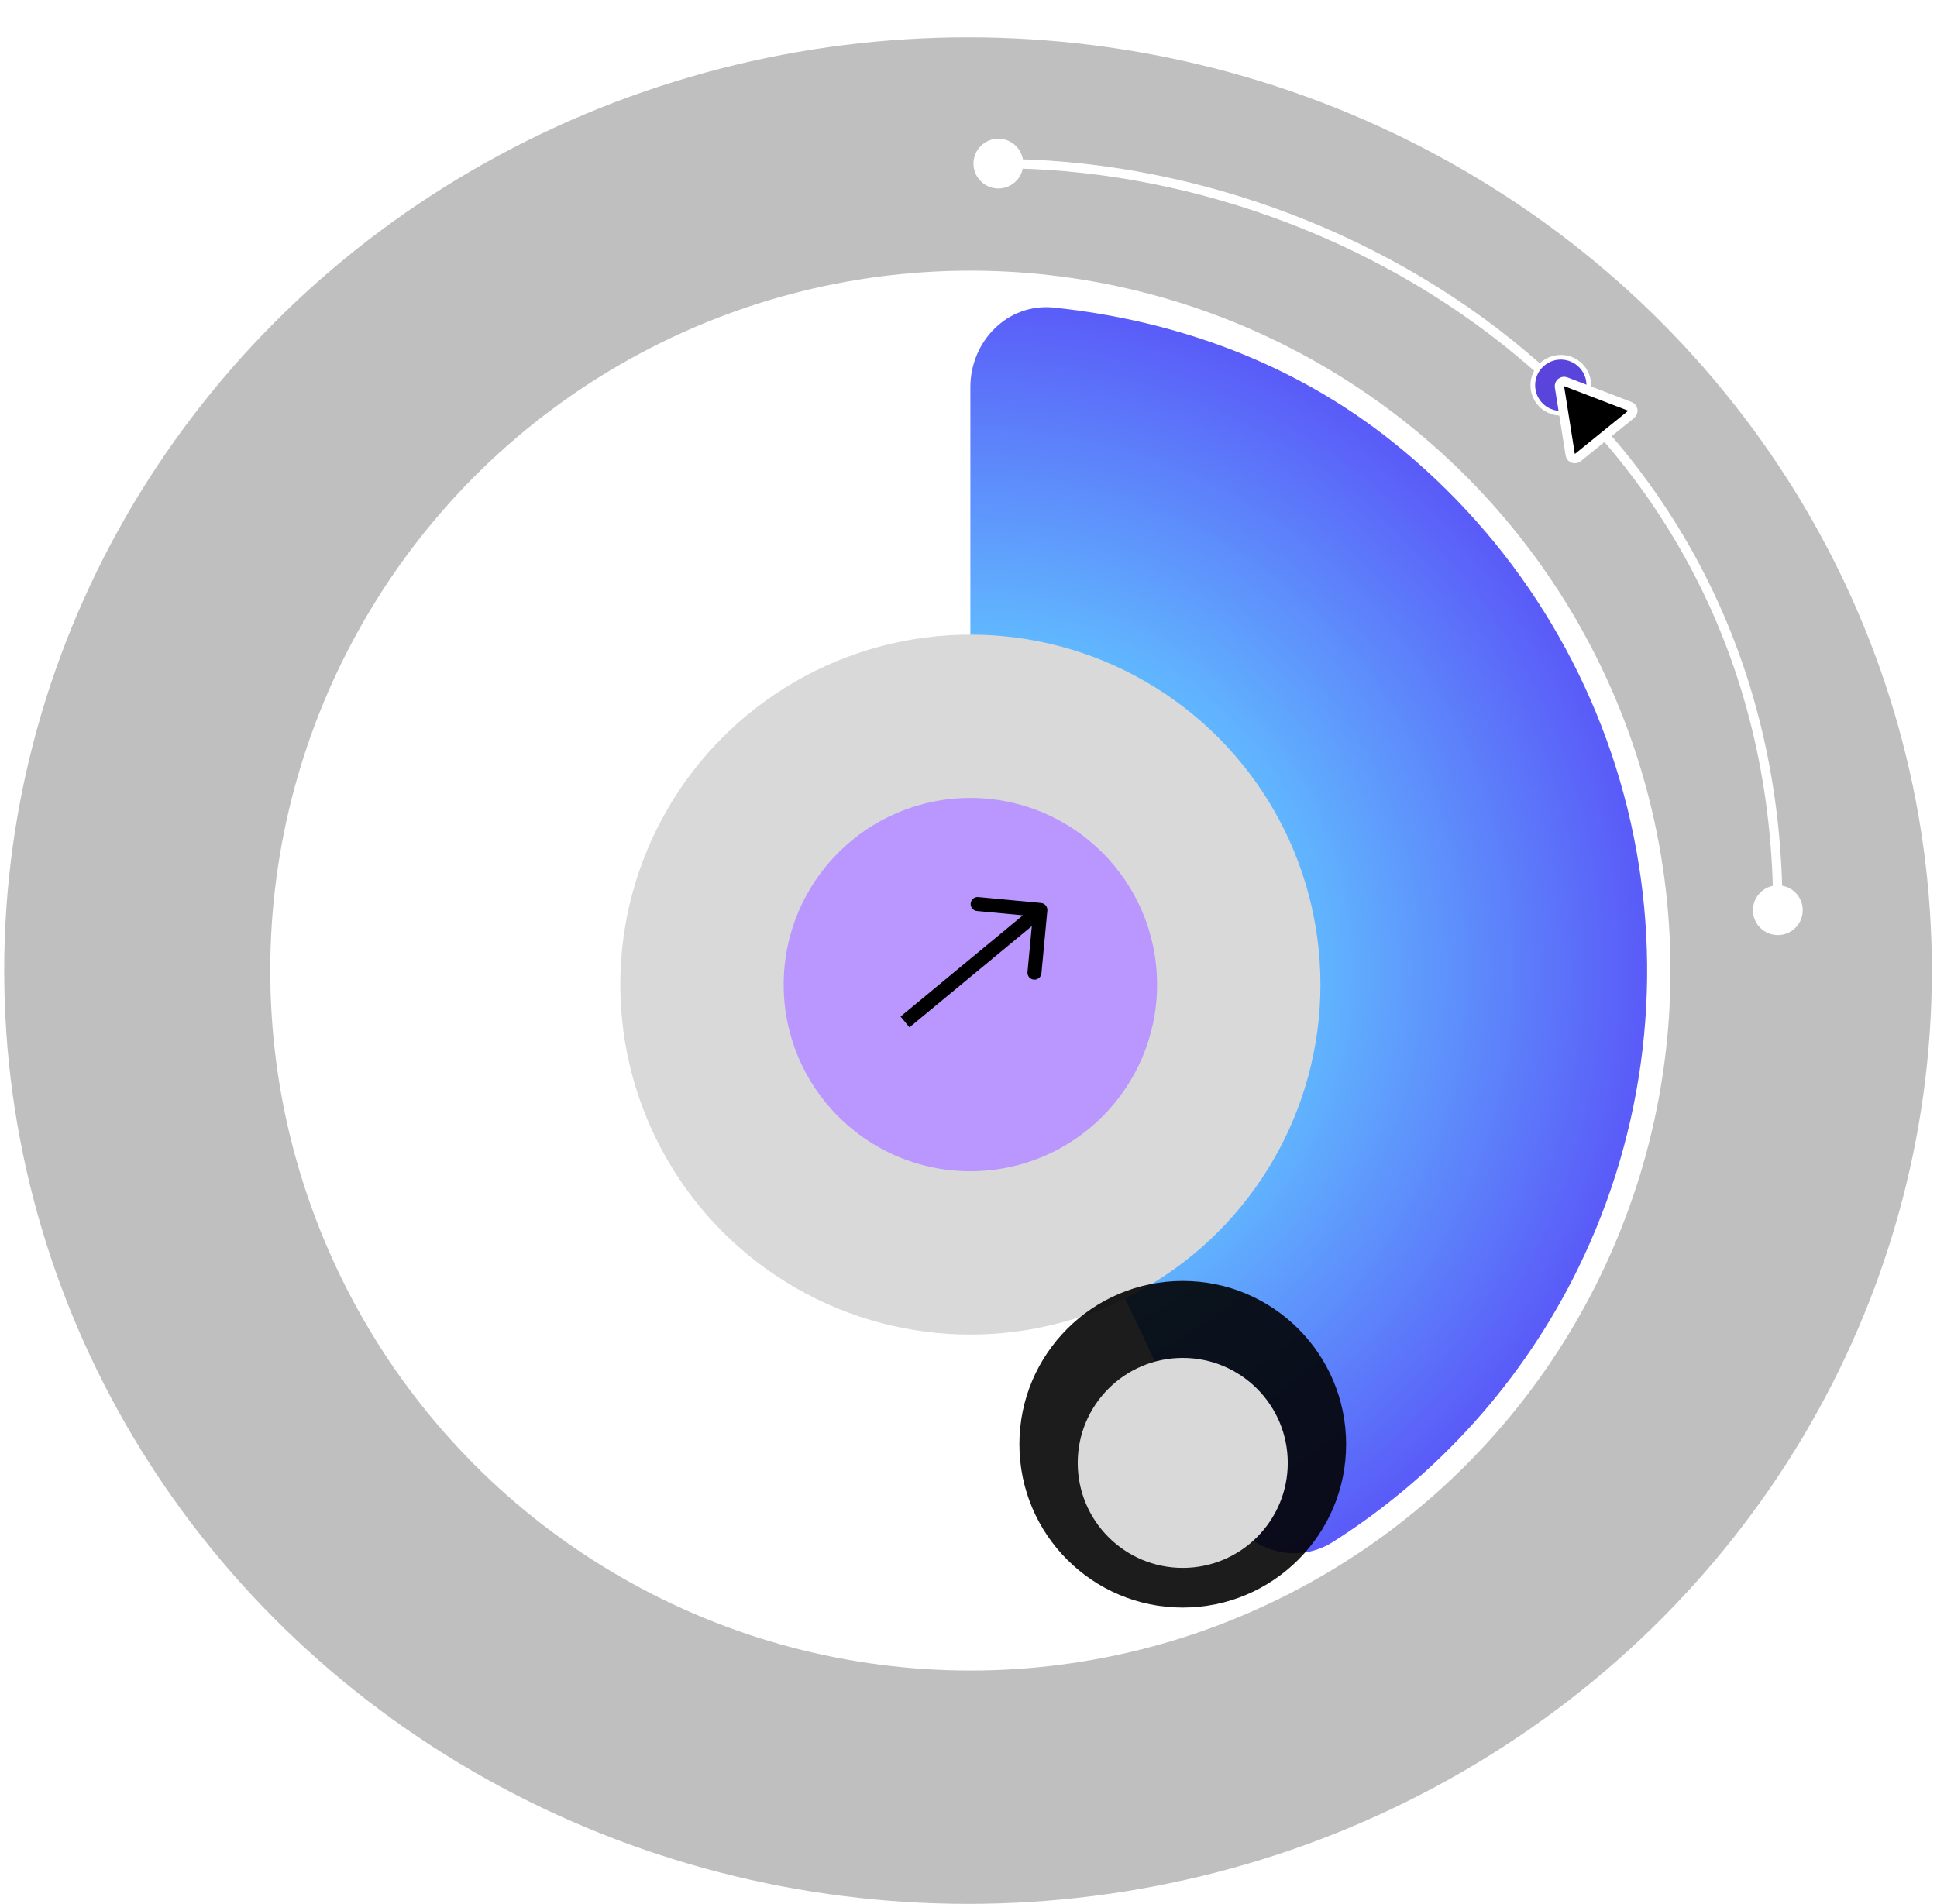 <svg width="415" height="408" viewBox="0 0 415 408" fill="none" xmlns="http://www.w3.org/2000/svg">
<g clip-path="url(#clip0_8_130)">
<ellipse cx="207.4" cy="208" rx="206.5" ry="200" fill="black" fill-opacity="0.25"/>
<circle cx="207.9" cy="208" r="150" fill="white"/>
<path d="M262.109 322.849C266.352 331.839 277.157 335.778 285.553 330.455C308.101 316.156 326.369 295.837 338.189 271.638C352.655 242.022 356.598 208.361 349.371 176.203C342.143 144.045 324.174 115.309 298.427 94.731C277.391 77.918 252.301 68.706 225.847 65.919C215.969 64.878 207.9 73.046 207.9 82.979L207.9 203.965C207.9 206.622 208.488 209.246 209.622 211.649L262.109 322.849Z" fill="url(#paint0_angular_8_130)"/>
<g filter="url(#filter0_d_8_130)">
<circle cx="207.9" cy="207" r="75" fill="#D9D9D9"/>
</g>
<path d="M210.053 31.366C208.013 33.491 208.082 36.867 210.207 38.907C212.331 40.947 215.708 40.878 217.748 38.753C219.787 36.628 219.718 33.252 217.594 31.212C215.469 29.172 212.093 29.241 210.053 31.366ZM377.053 191.366C375.013 193.491 375.082 196.867 377.207 198.907C379.331 200.947 382.708 200.878 384.748 198.753C386.787 196.628 386.718 193.252 384.594 191.212C382.469 189.172 379.093 189.241 377.053 191.366ZM213.9 36.059C290.518 36.059 379.9 91.767 379.9 195.059L381.9 195.059C381.9 90.351 291.282 34.059 213.9 34.059L213.9 36.059Z" fill="white"/>
<circle cx="334.4" cy="82.559" r="6" fill="#5944DC" stroke="white"/>
<path d="M335.46 81.81L349.204 87.086C349.923 87.362 350.074 88.312 349.475 88.797L338.034 98.062C337.436 98.546 336.537 98.202 336.417 97.441L334.114 82.9C333.993 82.14 334.741 81.534 335.46 81.81Z" fill="black" stroke="white" stroke-width="2"/>
<g filter="url(#filter1_d_8_130)">
<circle cx="207.9" cy="207" r="40" fill="#B997FF"/>
</g>
<path d="M224.393 195.141C224.471 194.316 223.866 193.584 223.041 193.507L209.6 192.239C208.776 192.161 208.044 192.766 207.966 193.591C207.888 194.416 208.494 195.148 209.319 195.225L221.266 196.352L220.139 208.299C220.061 209.124 220.666 209.856 221.491 209.934C222.316 210.012 223.048 209.406 223.125 208.581L224.393 195.141ZM194.856 220.156L223.856 196.156L221.944 193.844L192.944 217.844L194.856 220.156Z" fill="black"/>
<circle cx="253.403" cy="309.503" r="35" fill="black" fill-opacity="0.89"/>
<g filter="url(#filter2_d_8_130)">
<circle cx="253.4" cy="309.5" r="22.5" fill="#D9D9D9"/>
</g>
</g>
<defs>
<filter id="filter0_d_8_130" x="127.9" y="131" width="160" height="160" filterUnits="userSpaceOnUse" color-interpolation-filters="sRGB">
<feFlood flood-opacity="0" result="BackgroundImageFix"/>
<feColorMatrix in="SourceAlpha" type="matrix" values="0 0 0 0 0 0 0 0 0 0 0 0 0 0 0 0 0 0 127 0" result="hardAlpha"/>
<feMorphology radius="3" operator="dilate" in="SourceAlpha" result="effect1_dropShadow_8_130"/>
<feOffset dy="4"/>
<feGaussianBlur stdDeviation="1"/>
<feComposite in2="hardAlpha" operator="out"/>
<feColorMatrix type="matrix" values="0 0 0 0 0 0 0 0 0 0 0 0 0 0 0 0 0 0 0.21 0"/>
<feBlend mode="normal" in2="BackgroundImageFix" result="effect1_dropShadow_8_130"/>
<feBlend mode="normal" in="SourceGraphic" in2="effect1_dropShadow_8_130" result="shape"/>
</filter>
<filter id="filter1_d_8_130" x="163.9" y="167" width="88" height="88" filterUnits="userSpaceOnUse" color-interpolation-filters="sRGB">
<feFlood flood-opacity="0" result="BackgroundImageFix"/>
<feColorMatrix in="SourceAlpha" type="matrix" values="0 0 0 0 0 0 0 0 0 0 0 0 0 0 0 0 0 0 127 0" result="hardAlpha"/>
<feOffset dy="4"/>
<feGaussianBlur stdDeviation="2"/>
<feComposite in2="hardAlpha" operator="out"/>
<feColorMatrix type="matrix" values="0 0 0 0 0 0 0 0 0 0 0 0 0 0 0 0 0 0 0.25 0"/>
<feBlend mode="normal" in2="BackgroundImageFix" result="effect1_dropShadow_8_130"/>
<feBlend mode="normal" in="SourceGraphic" in2="effect1_dropShadow_8_130" result="shape"/>
</filter>
<filter id="filter2_d_8_130" x="226.9" y="287" width="53" height="53" filterUnits="userSpaceOnUse" color-interpolation-filters="sRGB">
<feFlood flood-opacity="0" result="BackgroundImageFix"/>
<feColorMatrix in="SourceAlpha" type="matrix" values="0 0 0 0 0 0 0 0 0 0 0 0 0 0 0 0 0 0 127 0" result="hardAlpha"/>
<feOffset dy="4"/>
<feGaussianBlur stdDeviation="2"/>
<feComposite in2="hardAlpha" operator="out"/>
<feColorMatrix type="matrix" values="0 0 0 0 1 0 0 0 0 1 0 0 0 0 1 0 0 0 0.25 0"/>
<feBlend mode="normal" in2="BackgroundImageFix" result="effect1_dropShadow_8_130"/>
<feBlend mode="normal" in="SourceGraphic" in2="effect1_dropShadow_8_130" result="shape"/>
</filter>
<radialGradient id="paint0_angular_8_130" cx="0" cy="0" r="1" gradientUnits="userSpaceOnUse" gradientTransform="translate(207.9 208) rotate(-90) scale(146)">
<stop stop-color="#C272F8" stop-opacity="0.82"/>
<stop offset="0.454" stop-color="#61BFFF"/>
<stop offset="1" stop-color="#5A5AF8"/>
</radialGradient>
<clipPath id="clip0_8_130">
<rect width="414.397" height="408" fill="white"/>
</clipPath>
</defs>
</svg>
